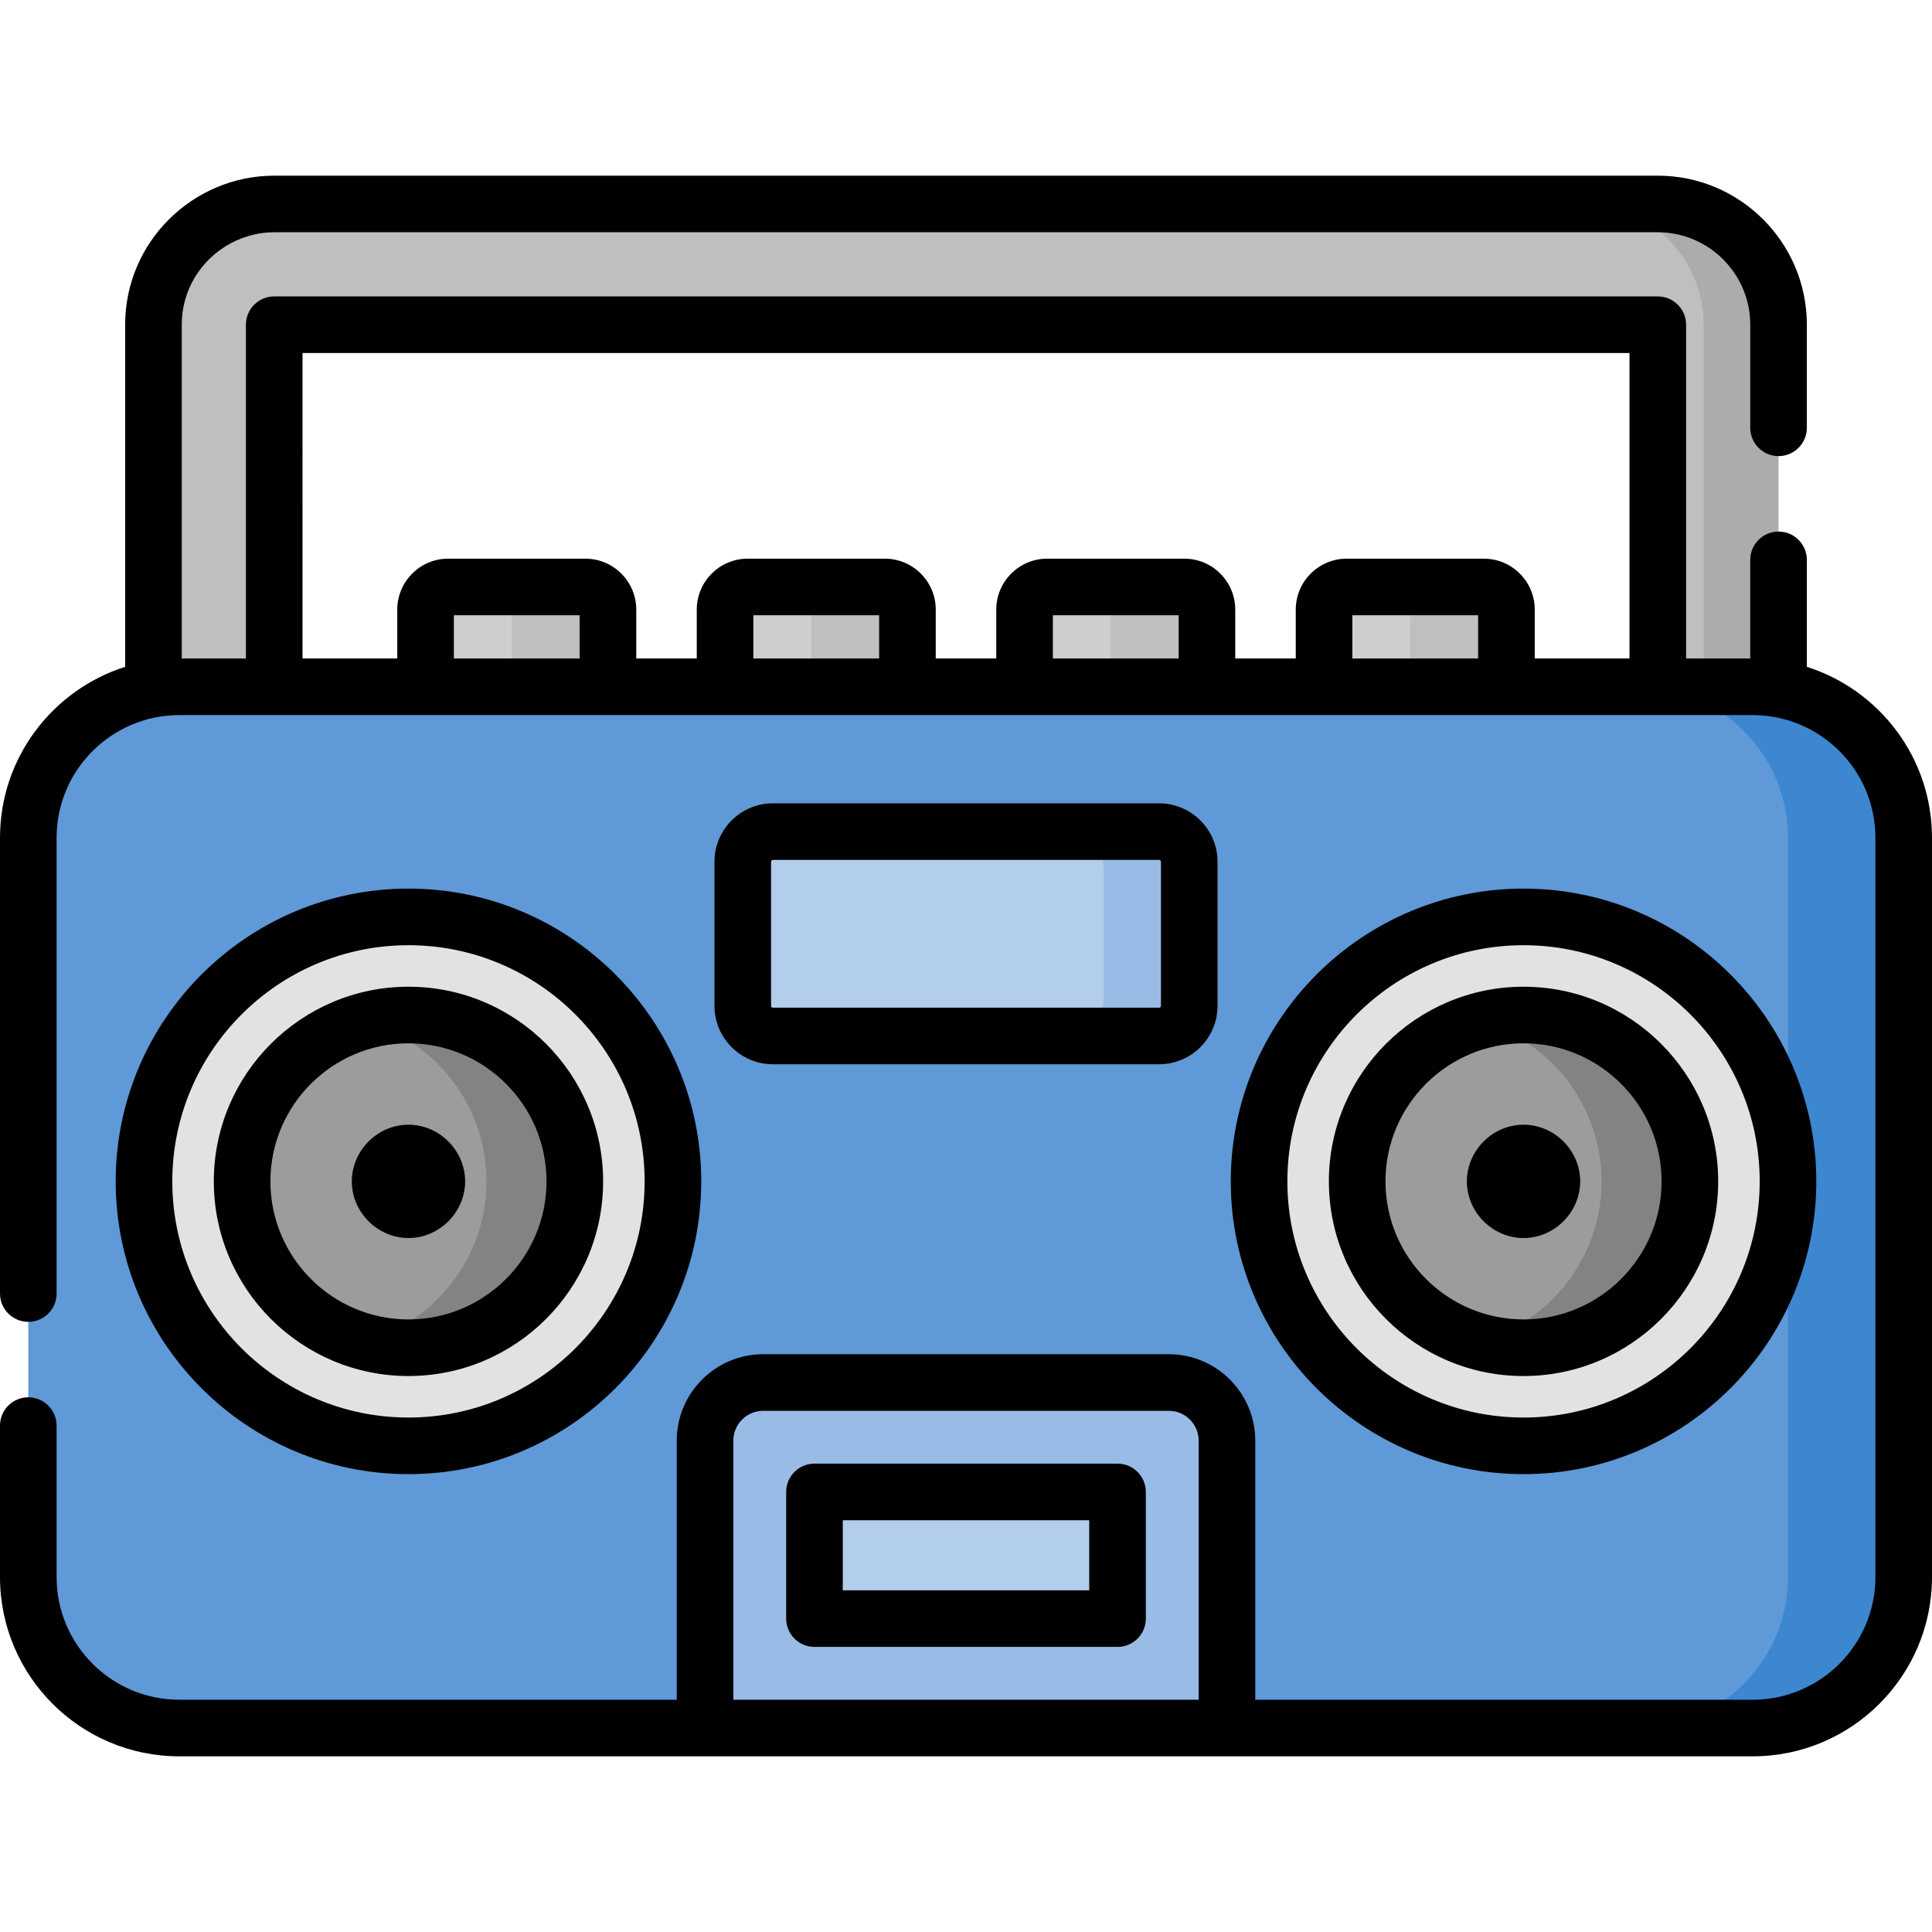 <svg id="Capa_1" enable-background="new 0 0 512 512" height="512" viewBox="0 0 512 512" width="512" xmlns="http://www.w3.org/2000/svg"><g><g><path d="m231.647 155.551h-33.499c-3.314 0-6 2.687-6 6v94.417h45.499v-94.417c0-3.314-2.686-6-6-6z" fill="#cecece"/><path d="m152.277 155.551h-33.499c-3.314 0-6 2.687-6 6v94.417h45.499v-94.417c0-3.314-2.686-6-6-6z" fill="#cecece"/><path d="m311.017 155.551h-33.499c-3.314 0-6 2.687-6 6v94.417h45.499v-94.417c0-3.314-2.686-6-6-6z" fill="#cecece"/><path d="m390.387 155.551h-33.499c-3.314 0-6 2.687-6 6v94.417h45.499v-94.417c0-3.314-2.686-6-6-6z" fill="#cecece"/><g fill="#bfbfbf"><path d="m234.482 155.551h-25.512c3.314 0 6 2.686 6 6v94.417h25.512v-94.417c0-3.314-2.687-6-6-6z"/><path d="m155.112 155.551h-25.512c3.314 0 6 2.686 6 6v94.417h25.512v-94.417c0-3.314-2.687-6-6-6z"/><path d="m313.852 155.551h-25.512c3.314 0 6 2.686 6 6v94.417h25.512v-94.417c0-3.314-2.687-6-6-6z"/><path d="m393.222 155.551h-25.512c3.314 0 6 2.686 6 6v94.417h25.512v-94.417c0-3.314-2.686-6-6-6z"/><path d="m439.333 86.055v134.325c0 8.358 6.411 15.21 14.583 15.928 8.171-.718 14.583-7.57 14.583-15.928v-134.325c0-17.645-14.355-32-32-32h-363.832c-17.645 0-32 14.355-32 32v134.325c0 8.358 6.411 15.21 14.583 15.928 8.171-.718 14.583-7.57 14.583-15.928v-134.325h2.835 363.832z"/></g><g><path d="m439.333 54.055h-19.843c17.645 0 32 14.355 32 32v134.325c0 5.085-2.38 9.607-6.079 12.538 2.728 2.162 6.17 3.462 9.921 3.462 8.836 0 16-7.164 16-16v-134.325c.001-17.645-14.353-32-31.999-32z" fill="#acacac"/></g><path d="m501.665 417.945v-195.938c0-22.091-17.909-40-40-40h-414.165c-22.091 0-40 17.909-40 40v195.938c0 22.091 17.909 40 40 40h414.165c22.092 0 40-17.908 40-40z" fill="#5f99d7"/><circle cx="108.247" cy="313.075" fill="#e2e2e2" r="70.086"/><path d="m325.157 457.945h-138.314v-76.153c0-8.512 6.9-15.412 15.412-15.412h107.491c8.512 0 15.412 6.9 15.412 15.412v76.153z" fill="#98bce5"/><path d="m215.843 424.945v-25.565c0-2.209 1.791-4 4-4h72.314c2.209 0 4 1.791 4 4v25.565c0 2.209-1.791 4-4 4h-72.314c-2.209 0-4-1.791-4-4z" fill="#b3ceec"/><path d="m464.5 182.007h-30.661c22.091 0 40 17.909 40 40v195.938c0 22.091-17.909 40-40 40h30.661c22.091 0 40-17.909 40-40v-195.938c0-22.091-17.909-40-40-40z" fill="#3c87d0"/><circle cx="403.753" cy="313.075" fill="#e2e2e2" r="70.086"/><path d="m312.332 264.547v-34.167c0-5.523-4.477-10-10-10h-95.499c-5.523 0-10 4.477-10 10v34.167c0 5.523 4.477 10 10 10h95.499c5.523 0 10-4.477 10-10z" fill="#b3ceec"/><path d="m305.167 220.38h-22.677c5.523 0 10 4.477 10 10v34.167c0 5.523-4.477 10-10 10h22.677c5.523 0 10-4.477 10-10v-34.167c0-5.523-4.477-10-10-10z" fill="#98bce5"/><ellipse cx="106.83" cy="313.075" fill="#9c9c9c" rx="42.669" ry="44.05"/><ellipse cx="402.335" cy="313.075" fill="#9c9c9c" rx="42.669" ry="44.05"/><circle cx="108.248" cy="313.075" fill="#5a5a5a" r="15"/><path d="m108.248 268.989c-4.053 0-7.975.561-11.705 1.59 18.644 5.142 32.381 22.24 32.381 42.496s-13.737 37.354-32.381 42.497c3.73 1.029 7.652 1.589 11.705 1.589 24.309 0 44.086-19.776 44.086-44.086-.001-24.308-19.777-44.086-44.086-44.086z" fill="#838383"/><circle cx="403.752" cy="313.075" fill="#5a5a5a" r="15"/><path d="m403.752 268.989c-4.053 0-7.975.561-11.705 1.59 18.644 5.142 32.381 22.24 32.381 42.496s-13.737 37.354-32.381 42.497c3.73 1.029 7.652 1.589 11.705 1.589 24.309 0 44.086-19.776 44.086-44.086 0-24.308-19.776-44.086-44.086-44.086z" fill="#838383"/><g><path d="m307.167 282.047h-102.334c-8.547 0-15.5-6.953-15.5-15.5v-38.167c0-8.547 6.953-15.5 15.5-15.5h102.333c8.547 0 15.5 6.953 15.5 15.5v38.167c.001 8.547-6.953 15.5-15.499 15.5zm-102.334-54.167c-.276 0-.5.224-.5.5v38.167c0 .276.224.5.5.5h102.333c.276 0 .5-.224.5-.5v-38.167c0-.276-.224-.5-.5-.5z" fill="#acacac"/></g></g><g><path d="m478.833 176.722v-28.35c0-4.142-3.358-7.5-7.5-7.5s-7.5 3.358-7.5 7.5v26.135h-17v-88.452c0-4.142-3.358-7.5-7.5-7.5h-366.666c-4.142 0-7.5 3.358-7.5 7.5v88.452h-17v-88.452c0-3.765.834-7.375 2.479-10.731 0 0 0 0 0-.001 4.098-8.363 12.742-13.768 22.021-13.768h366.667c13.509 0 24.5 10.991 24.5 24.5v27.317c0 4.142 3.358 7.5 7.5 7.5s7.5-3.358 7.5-7.5v-27.317c0-21.78-17.72-39.5-39.5-39.5h-366.667c-21.429 0-39.5 17.434-39.5 39.5v90.667c-19.208 6.093-33.167 24.087-33.167 45.285v120.795c0 4.142 3.358 7.5 7.5 7.5s7.5-3.358 7.5-7.5v-120.795c0-18.028 14.712-32.5 32.5-32.5h417c17.758 0 32.5 14.443 32.5 32.5v195.938c0 17.92-14.58 32.5-32.5 32.5h-131.843v-68.653c0-12.634-10.278-22.912-22.912-22.912h-107.491c-12.633 0-22.912 10.278-22.912 22.912v68.653h-131.842c-17.92 0-32.5-14.58-32.5-32.5v-40.143c0-4.142-3.358-7.5-7.5-7.5s-7.5 3.358-7.5 7.5v40.143c0 26.191 21.309 47.5 47.5 47.5h417c26.191 0 47.5-21.309 47.5-47.5v-195.938c0-21.198-13.959-39.192-33.167-45.285zm-398.666-83.167h351.667v80.952h-25.112v-12.956c0-7.444-6.056-13.5-13.5-13.5h-36.333c-7.444 0-13.5 6.056-13.5 13.5v12.956h-16.037v-12.956c0-7.444-6.056-13.5-13.5-13.5h-36.333c-7.444 0-13.5 6.056-13.5 13.5v12.956h-16.037v-12.956c0-7.444-6.056-13.5-13.5-13.5h-36.333c-7.444 0-13.5 6.056-13.5 13.5v12.956h-16.037v-12.956c0-7.444-6.056-13.5-13.5-13.5h-36.333c-7.444 0-13.5 6.056-13.5 13.5v12.956h-25.112zm40.111 80.952v-11.456h33.333v11.456zm79.37 0v-11.456h33.333v11.456zm79.371 0v-11.456h33.333v11.456zm79.37 0v-11.456h33.333v11.456zm-164.046 275.938v-68.653c0-4.363 3.549-7.912 7.912-7.912h107.491c4.362 0 7.912 3.549 7.912 7.912v68.653z"/><path d="m108.248 390.662c42.781 0 77.586-34.805 77.586-77.586s-34.805-77.586-77.586-77.586-77.586 34.805-77.586 77.586 34.804 77.586 77.586 77.586zm0-140.172c34.51 0 62.586 28.076 62.586 62.586s-28.076 62.586-62.586 62.586-62.586-28.076-62.586-62.586 28.076-62.586 62.586-62.586z"/><path d="m108.248 364.662c28.445 0 51.586-23.141 51.586-51.586s-23.141-51.586-51.586-51.586-51.586 23.141-51.586 51.586 23.141 51.586 51.586 51.586zm0-88.172c20.173 0 36.586 16.413 36.586 36.586s-16.413 36.586-36.586 36.586-36.586-16.413-36.586-36.586 16.412-36.586 36.586-36.586z"/><path d="m108.248 328.076c8.131 0 15-6.869 15-15s-6.869-15-15-15-15 6.869-15 15 6.869 15 15 15z"/><path d="m307.167 282.047c8.547 0 15.5-6.953 15.5-15.5v-38.167c0-8.547-6.953-15.5-15.5-15.5h-102.334c-8.547 0-15.5 6.953-15.5 15.5v38.167c0 8.547 6.953 15.5 15.5 15.5zm-102.834-15.5v-38.167c0-.276.224-.5.5-.5h102.333c.276 0 .5.224.5.5v38.167c0 .276-.224.5-.5.5h-102.333c-.275 0-.5-.224-.5-.5z"/><path d="m296.157 387.88h-80.314c-4.142 0-7.5 3.358-7.5 7.5v33.565c0 4.142 3.358 7.5 7.5 7.5h80.314c4.142 0 7.5-3.358 7.5-7.5v-33.565c0-4.142-3.358-7.5-7.5-7.5zm-7.5 33.565h-65.314v-18.565h65.314z"/><path d="m403.752 390.662c42.781 0 77.586-34.805 77.586-77.586s-34.805-77.586-77.586-77.586-77.586 34.805-77.586 77.586 34.805 77.586 77.586 77.586zm0-140.172c34.51 0 62.586 28.076 62.586 62.586s-28.076 62.586-62.586 62.586-62.586-28.076-62.586-62.586 28.077-62.586 62.586-62.586z"/><path d="m403.752 364.662c28.445 0 51.586-23.141 51.586-51.586s-23.141-51.586-51.586-51.586-51.586 23.141-51.586 51.586 23.142 51.586 51.586 51.586zm0-88.172c20.173 0 36.586 16.413 36.586 36.586s-16.413 36.586-36.586 36.586-36.586-16.413-36.586-36.586 16.413-36.586 36.586-36.586z"/><path d="m403.752 328.076c8.131 0 15-6.869 15-15s-6.869-15-15-15-15 6.869-15 15 6.87 15 15 15z"/></g></g></svg>